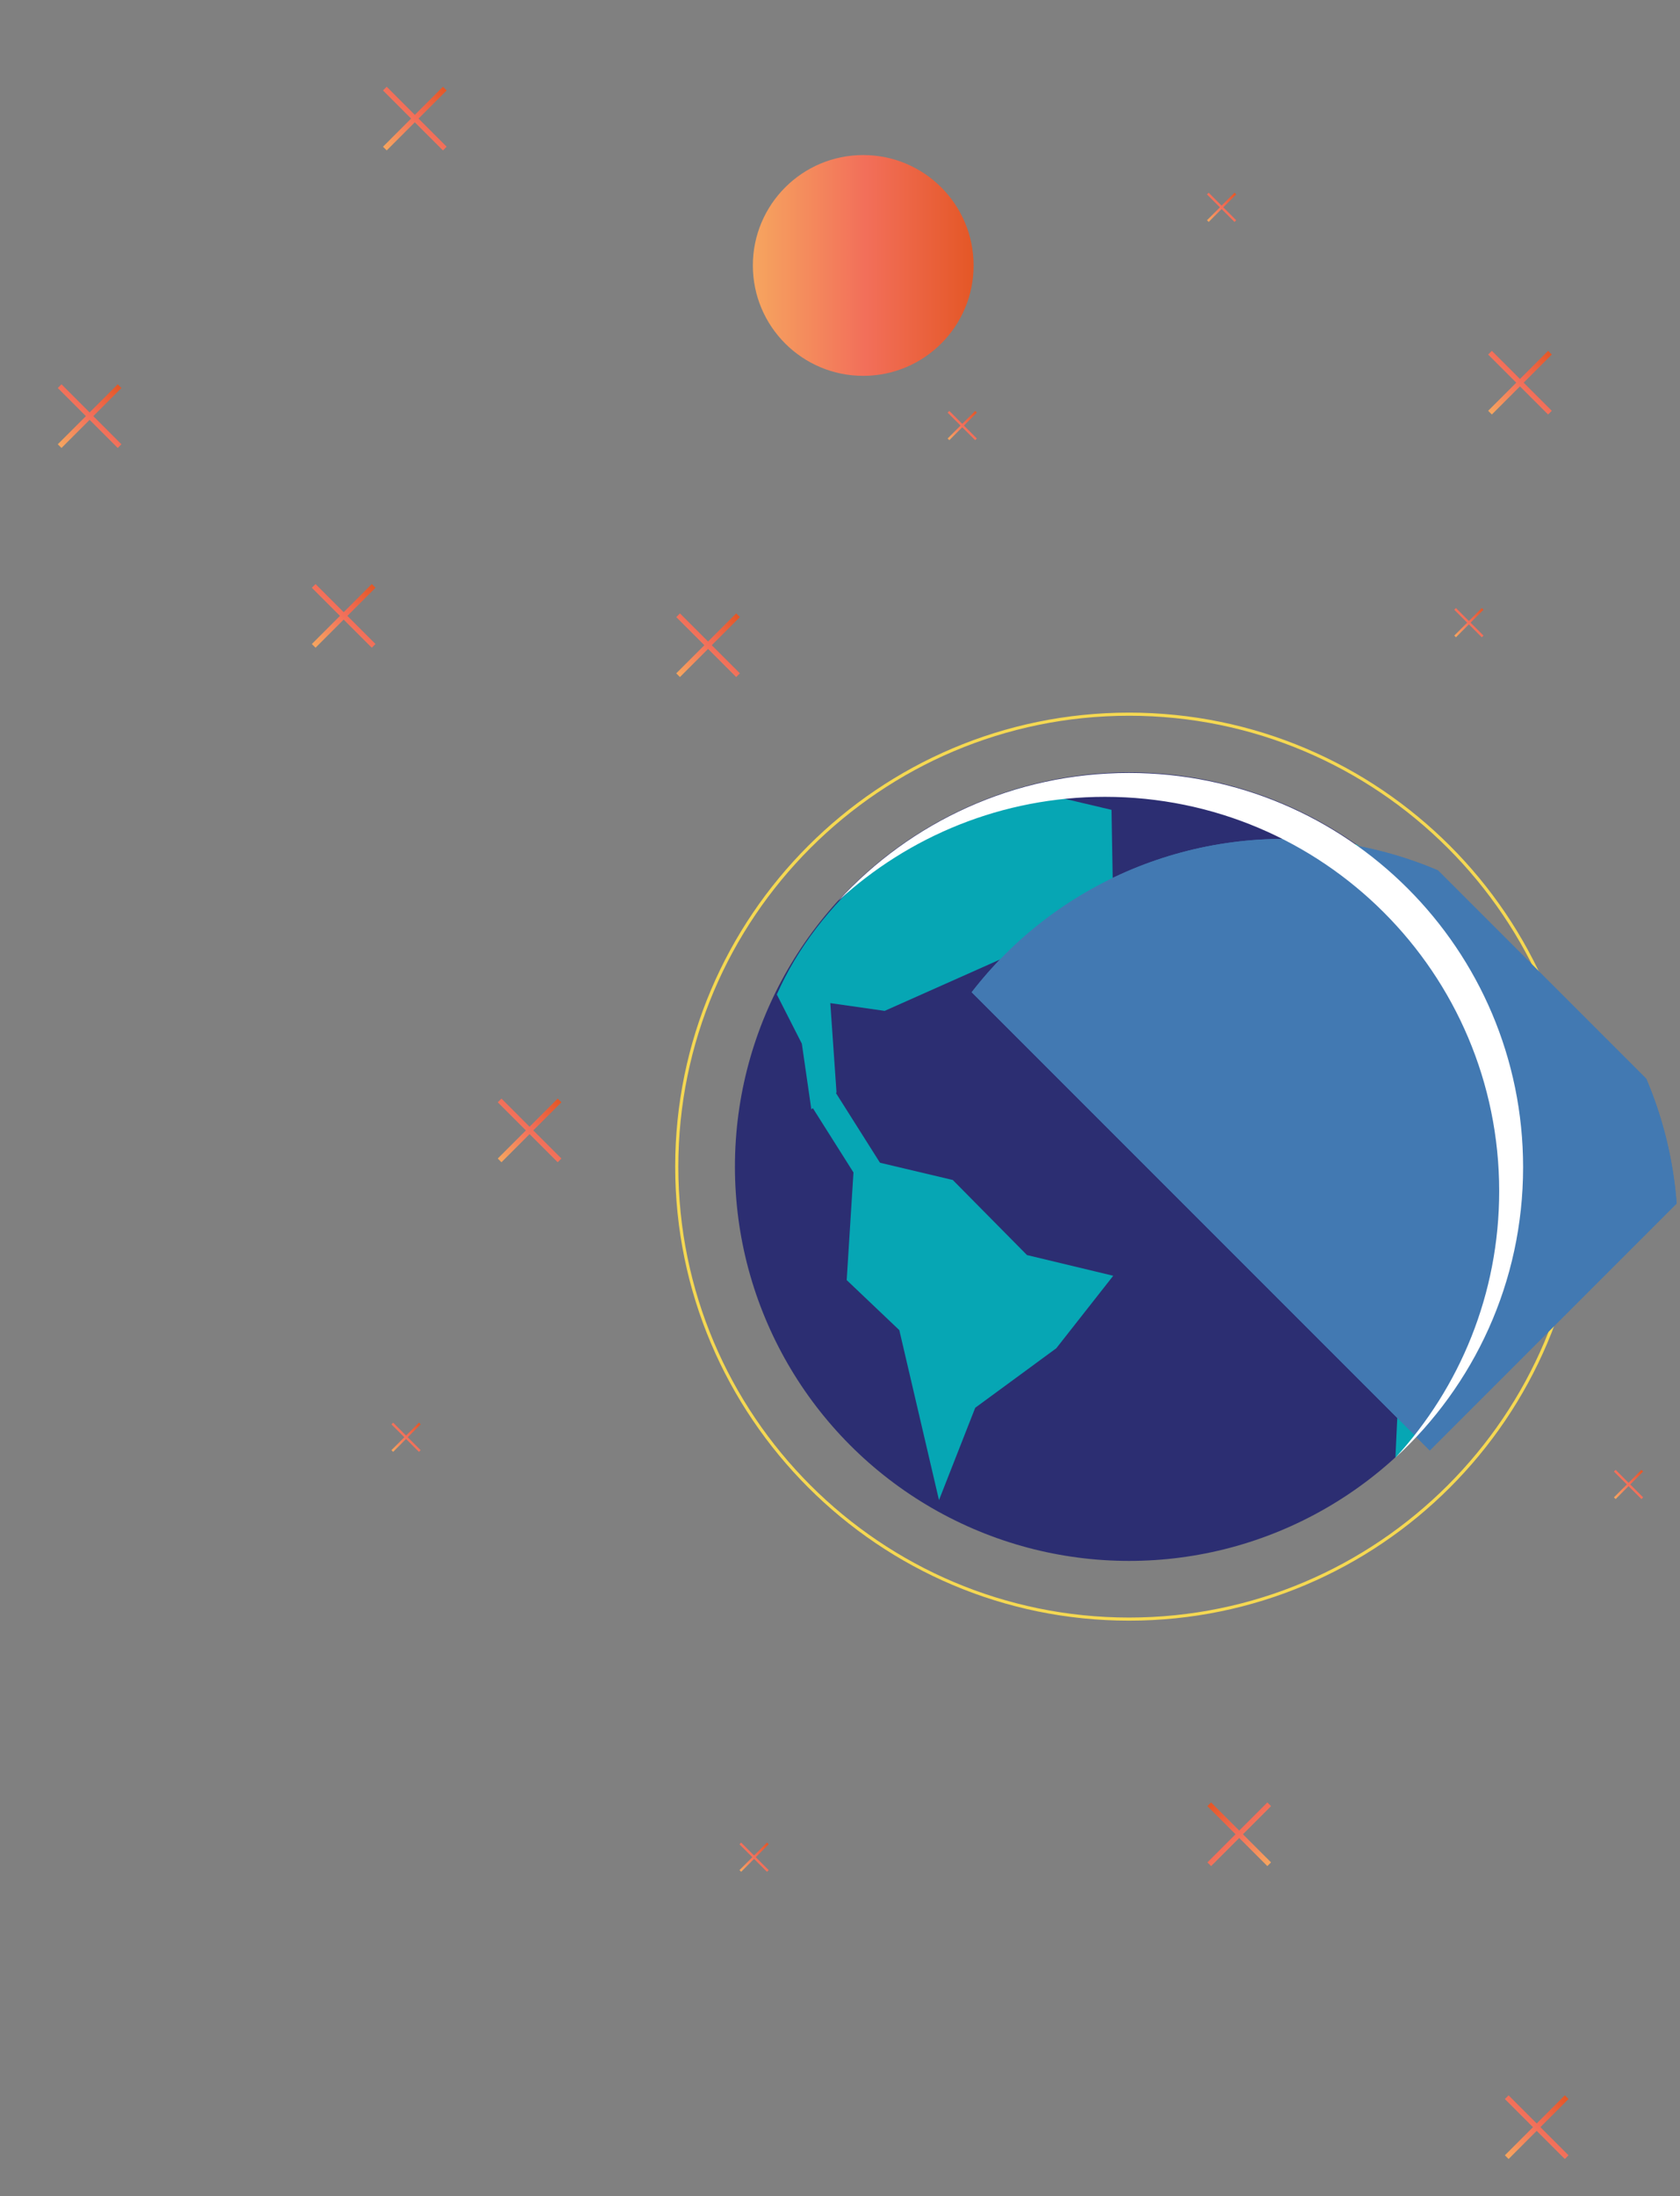 <?xml version="1.0" encoding="utf-8"?>
<!-- Generator: Adobe Illustrator 17.0.0, SVG Export Plug-In . SVG Version: 6.00 Build 0)  -->
<!DOCTYPE svg PUBLIC "-//W3C//DTD SVG 1.1//EN" "http://www.w3.org/Graphics/SVG/1.1/DTD/svg11.dtd">
<svg version="1.1" id="rounded_gradient_lines" xmlns="http://www.w3.org/2000/svg" xmlns:xlink="http://www.w3.org/1999/xlink"
	 x="0px" y="0px" width="292.384px" height="382.106px" viewBox="0 0 292.384 382.106" enable-background="new 0 0 292.384 382.106"
	 xml:space="preserve">
<rect x="0" y="0" width="292.384" height="382.106" fill="#808080" stroke="none"/>
<g>
	<path fill="#F5D852" d="M196.506,281.985c-43.559,0-78.997-35.438-78.997-78.998c0-43.559,35.438-78.997,78.997-78.997
		s78.998,35.438,78.998,78.997C275.504,246.547,240.065,281.985,196.506,281.985z M196.506,124.536
		c-43.257,0-78.451,35.193-78.451,78.451c0,43.258,35.193,78.452,78.451,78.452c43.258,0,78.452-35.193,78.452-78.452
		C274.958,159.729,239.764,124.536,196.506,124.536z"/>
</g>
<circle fill="#2C2E72" cx="196.506" cy="202.988" r="68.6"/>
<g>
	<defs>
		<circle id="SVGID_20_" cx="196.506" cy="202.988" r="68.6"/>
	</defs>
	<clipPath id="SVGID_2_">
		<use xlink:href="#SVGID_20_"  overflow="visible"/>
	</clipPath>
	
		<rect x="187.749" y="104.788" transform="matrix(0.707 -0.707 0.707 0.707 -59.038 209.972)" clip-path="url(#SVGID_2_)" fill="#4279B2" width="72.383" height="142.926"/>
</g>
<polygon fill="#06A6B4" points="193.746,221.974 183.838,234.585 169.726,244.943 163.421,261.006 156.515,231.432 147.358,222.725 
	148.709,201.257 165.823,205.31 178.734,218.371 "/>
<rect x="145.394" y="189.837" transform="matrix(0.845 -0.534 0.534 0.845 -82.998 109.669)" fill="#06A6B4" width="4.804" height="16.514"/>
<path fill="#06A6B4" d="M193.746,158.171l-39.783,17.715l-9.458-1.351l1.081,15.559L141.202,193l-1.651-11.409l-4.354-8.557
	c6.992-16.003,23.119-30.025,42.335-35.88l15.913,3.753L193.746,158.171z"/>
<path fill="#06A6B4" d="M242.856,253.624l1.932-41.558l-33.027-10.058l15.012-33.177l34.228,10.058
	C270.009,207.562,263.944,232.811,242.856,253.624z"/>
<path fill="#06A6B4" d="M259.65,176.036l-29.124-9.608l5.104-10.659l-8.857-6.906l9.308-1.952
	C246.892,154.84,254.548,164.669,259.65,176.036z"/>
<g>
	<defs>
		<circle id="SVGID_22_" cx="196.506" cy="202.988" r="68.6"/>
	</defs>
	<clipPath id="SVGID_4_">
		<use xlink:href="#SVGID_22_"  overflow="visible"/>
	</clipPath>
	
		<rect x="187.749" y="104.788" transform="matrix(0.707 -0.707 0.707 0.707 -59.038 209.972)" clip-path="url(#SVGID_4_)" fill="#4279B2" width="72.383" height="142.926"/>
</g>
<defs>
	<filter id="Adobe_OpacityMaskFilter" filterUnits="userSpaceOnUse" x="145.935" y="134.483" width="119.141" height="119.141">
		<feFlood  style="flood-color:white;flood-opacity:1" result="back"/>
		<feBlend  in="SourceGraphic" in2="back" mode="normal"/>
	</filter>
</defs>
<mask maskUnits="userSpaceOnUse" x="145.935" y="134.483" width="119.141" height="119.141" id="SVGID_6_">
	<g filter="url(#Adobe_OpacityMaskFilter)">
		<defs>
			
				<filter id="Adobe_OpacityMaskFilter_1_" filterUnits="userSpaceOnUse" x="145.935" y="134.483" width="119.141" height="119.141">
				<feFlood  style="flood-color:white;flood-opacity:1" result="back"/>
				<feBlend  in="SourceGraphic" in2="back" mode="normal"/>
			</filter>
		</defs>
		<mask maskUnits="userSpaceOnUse" x="145.935" y="134.483" width="119.141" height="119.141" id="SVGID_6_">
		</mask>
		<linearGradient id="SVGID_8_" gradientUnits="userSpaceOnUse" x1="145.935" y1="194.054" x2="265.076" y2="194.054">
			<stop  offset="0" style="stop-color:#FFFFFF"/>
			<stop  offset="1" style="stop-color:#808080"/>
		</linearGradient>
		<path mask="url(#SVGID_6_)" fill="url(#SVGID_8_)" d="M196.477,134.483c-20.002,0-38.002,8.563-50.542,22.22
			c12.211-11.212,28.495-18.058,46.38-18.058c37.887,0,68.6,30.713,68.6,68.6c0,17.885-6.846,34.168-18.058,46.38
			c13.657-12.539,22.22-30.54,22.22-50.542C265.076,165.196,234.363,134.483,196.477,134.483z"/>
	</g>
</mask>
<linearGradient id="SVGID_10_" gradientUnits="userSpaceOnUse" x1="145.935" y1="194.054" x2="265.076" y2="194.054">
	<stop  offset="0" style="stop-color:#FFFFFF"/>
	<stop  offset="1" style="stop-color:#FFFFFF"/>
</linearGradient>
<path fill="url(#SVGID_10_)" d="M196.477,134.483c-20.002,0-38.002,8.563-50.542,22.22c12.211-11.212,28.495-18.058,46.38-18.058
	c37.887,0,68.6,30.713,68.6,68.6c0,17.885-6.846,34.168-18.058,46.38c13.657-12.539,22.22-30.54,22.22-50.542
	C265.076,165.196,234.363,134.483,196.477,134.483z"/>
<g>
	<linearGradient id="SVGID_12_" gradientUnits="userSpaceOnUse" x1="131.026" y1="46.186" x2="169.441" y2="46.186">
		<stop  offset="4.618200e-04" style="stop-color:#F6A55F"/>
		<stop  offset="0.51" style="stop-color:#F26F5A"/>
		<stop  offset="1" style="stop-color:#E45726"/>
	</linearGradient>
	<circle fill="url(#SVGID_12_)" cx="150.234" cy="46.186" r="19.208"/>
	
		<linearGradient id="SVGID_14_" gradientUnits="userSpaceOnUse" x1="-383.333" y1="-245.737" x2="-368.579" y2="-245.737" gradientTransform="matrix(0.707 -0.707 0.707 0.707 499.411 15.08)">
		<stop  offset="4.618200e-04" style="stop-color:#F6A55F"/>
		<stop  offset="0.51" style="stop-color:#F26F5A"/>
		<stop  offset="1" style="stop-color:#E45726"/>
	</linearGradient>
	<polygon fill="url(#SVGID_14_)" points="64.706,101.619 59.812,106.513 54.919,101.619 54.274,102.265 59.167,107.158 
		54.274,112.051 54.919,112.697 59.812,107.803 64.706,112.697 65.351,112.052 60.457,107.158 65.351,102.264 	"/>
	
		<linearGradient id="SVGID_16_" gradientUnits="userSpaceOnUse" x1="-3.728" y1="-1327.114" x2="11.025" y2="-1327.114" gradientTransform="matrix(-0.707 -0.707 0.707 -0.707 1156.655 -616.674)">
		<stop  offset="4.618200e-04" style="stop-color:#F6A55F"/>
		<stop  offset="0.51" style="stop-color:#F26F5A"/>
		<stop  offset="1" style="stop-color:#E45726"/>
	</linearGradient>
	<polygon fill="url(#SVGID_16_)" points="210.134,314.255 215.027,319.148 210.134,324.041 210.779,324.687 215.673,319.793 
		220.566,324.687 221.211,324.041 216.318,319.148 221.211,314.255 220.566,313.609 215.673,318.503 210.779,313.609 	"/>
	
		<linearGradient id="SVGID_17_" gradientUnits="userSpaceOnUse" x1="-356.839" y1="-156.562" x2="-342.085" y2="-156.562" gradientTransform="matrix(0.707 -0.707 0.707 0.707 449.977 60.283)">
		<stop  offset="4.618200e-04" style="stop-color:#F6A55F"/>
		<stop  offset="0.51" style="stop-color:#F26F5A"/>
		<stop  offset="1" style="stop-color:#E45726"/>
	</linearGradient>
	<polygon fill="url(#SVGID_17_)" points="97.061,191.144 92.167,196.038 87.274,191.144 86.629,191.79 91.522,196.683 
		86.629,201.576 87.274,202.222 92.168,197.328 97.061,202.222 97.706,201.576 92.813,196.683 97.706,191.789 	"/>
	
		<linearGradient id="SVGID_18_" gradientUnits="userSpaceOnUse" x1="-299.335" y1="-244.557" x2="-284.582" y2="-244.557" gradientTransform="matrix(0.707 -0.707 0.707 0.707 502.601 78.746)">
		<stop  offset="4.618200e-04" style="stop-color:#F6A55F"/>
		<stop  offset="0.51" style="stop-color:#F26F5A"/>
		<stop  offset="1" style="stop-color:#E45726"/>
	</linearGradient>
	<polygon fill="url(#SVGID_18_)" points="128.124,106.724 123.231,111.617 118.338,106.724 117.692,107.369 122.586,112.263 
		117.692,117.156 118.338,117.801 123.231,112.908 128.124,117.801 128.77,117.156 123.876,112.263 128.769,107.369 	"/>
	
		<linearGradient id="SVGID_19_" gradientUnits="userSpaceOnUse" x1="-181.107" y1="-273.179" x2="-166.354" y2="-273.179" gradientTransform="matrix(0.707 -0.707 0.707 0.707 580.543 136.901)">
		<stop  offset="4.618200e-04" style="stop-color:#F6A55F"/>
		<stop  offset="0.51" style="stop-color:#F26F5A"/>
		<stop  offset="1" style="stop-color:#E45726"/>
	</linearGradient>
	<polygon fill="url(#SVGID_19_)" points="269.427,61.042 264.533,65.936 259.64,61.042 258.995,61.688 263.888,66.581 
		258.995,71.474 259.64,72.12 264.533,67.226 269.427,72.12 270.072,71.474 265.179,66.581 270.072,61.687 	"/>
	
		<linearGradient id="SVGID_21_" gradientUnits="userSpaceOnUse" x1="-226.421" y1="-305.916" x2="-219.644" y2="-305.916" gradientTransform="matrix(0.707 -0.707 0.707 0.707 586.626 94.679)">
		<stop  offset="4.618200e-04" style="stop-color:#F6A55F"/>
		<stop  offset="0.51" style="stop-color:#F26F5A"/>
		<stop  offset="1" style="stop-color:#E45726"/>
	</linearGradient>
	<polygon fill="url(#SVGID_21_)" points="214.854,33.528 212.606,35.775 210.359,33.528 210.062,33.824 212.31,36.072 
		210.062,38.319 210.359,38.616 212.606,36.368 214.854,38.616 215.151,38.32 212.903,36.072 215.151,33.824 	"/>
	
		<linearGradient id="SVGID_23_" gradientUnits="userSpaceOnUse" x1="-188.726" y1="-205.713" x2="-181.95" y2="-205.713" gradientTransform="matrix(0.707 -0.707 0.707 0.707 532.154 122.746)">
		<stop  offset="4.618200e-04" style="stop-color:#F6A55F"/>
		<stop  offset="0.51" style="stop-color:#F26F5A"/>
		<stop  offset="1" style="stop-color:#E45726"/>
	</linearGradient>
	<polygon fill="url(#SVGID_23_)" points="257.89,105.794 255.642,108.042 253.395,105.795 253.098,106.091 255.346,108.338 
		253.098,110.586 253.395,110.883 255.642,108.635 257.89,110.883 258.187,110.586 255.939,108.338 258.186,106.091 	"/>
	
		<linearGradient id="SVGID_24_" gradientUnits="userSpaceOnUse" x1="-377.112" y1="-105.738" x2="-370.335" y2="-105.738" gradientTransform="matrix(0.707 -0.707 0.707 0.707 409.696 60.578)">
		<stop  offset="4.618200e-04" style="stop-color:#F6A55F"/>
		<stop  offset="0.51" style="stop-color:#F26F5A"/>
		<stop  offset="1" style="stop-color:#E45726"/>
	</linearGradient>
	<polygon fill="url(#SVGID_24_)" points="72.916,247.526 70.669,249.774 68.421,247.526 68.125,247.823 70.372,250.07 
		68.124,252.318 68.421,252.615 70.669,250.367 72.916,252.615 73.213,252.318 70.965,250.07 73.213,247.823 	"/>
	
		<linearGradient id="SVGID_25_" gradientUnits="userSpaceOnUse" x1="-193.81" y1="-103.626" x2="-187.033" y2="-103.626" gradientTransform="matrix(0.707 -0.707 0.707 0.707 491.351 196.91)">
		<stop  offset="4.618200e-04" style="stop-color:#F6A55F"/>
		<stop  offset="0.51" style="stop-color:#F26F5A"/>
		<stop  offset="1" style="stop-color:#E45726"/>
	</linearGradient>
	<polygon fill="url(#SVGID_25_)" points="285.678,255.739 283.43,257.987 281.182,255.739 280.886,256.036 283.134,258.283 
		280.886,260.531 281.182,260.827 283.43,258.58 285.678,260.827 285.974,260.531 283.726,258.283 285.974,256.035 	"/>
	
		<linearGradient id="SVGID_26_" gradientUnits="userSpaceOnUse" x1="-408.554" y1="-103.394" x2="-401.777" y2="-103.394" gradientTransform="matrix(0.707 -0.707 0.707 0.707 490.84 109.753)">
		<stop  offset="4.618200e-04" style="stop-color:#F6A55F"/>
		<stop  offset="0.51" style="stop-color:#F26F5A"/>
		<stop  offset="1" style="stop-color:#E45726"/>
	</linearGradient>
	<polygon fill="url(#SVGID_26_)" points="133.485,320.592 131.238,322.84 128.99,320.592 128.693,320.889 130.941,323.136 
		128.694,325.384 128.99,325.68 131.238,323.433 133.485,325.68 133.782,325.384 131.534,323.136 133.782,320.889 	"/>
	
		<linearGradient id="SVGID_27_" gradientUnits="userSpaceOnUse" x1="-272.683" y1="-271.564" x2="-265.906" y2="-271.564" gradientTransform="matrix(0.707 -0.707 0.707 0.707 549.91 75.647)">
		<stop  offset="4.618200e-04" style="stop-color:#F6A55F"/>
		<stop  offset="0.51" style="stop-color:#F26F5A"/>
		<stop  offset="1" style="stop-color:#E45726"/>
	</linearGradient>
	<polygon fill="url(#SVGID_27_)" points="169.717,71.497 167.469,73.745 165.222,71.497 164.925,71.794 167.173,74.042 
		164.925,76.289 165.222,76.586 167.469,74.338 169.717,76.586 170.013,76.29 167.766,74.042 170.013,71.794 	"/>
	
		<linearGradient id="SVGID_28_" gradientUnits="userSpaceOnUse" x1="-196.442" y1="23.052" x2="-181.689" y2="23.052" gradientTransform="matrix(0.707 -0.707 0.707 0.707 384.834 220.122)">
		<stop  offset="4.618200e-04" style="stop-color:#F6A55F"/>
		<stop  offset="0.51" style="stop-color:#F26F5A"/>
		<stop  offset="1" style="stop-color:#E45726"/>
	</linearGradient>
	<polygon fill="url(#SVGID_28_)" points="272.338,364.571 267.445,369.465 262.552,364.571 261.906,365.217 266.799,370.11 
		261.906,375.003 262.552,375.649 267.445,370.755 272.338,375.649 272.984,375.004 268.09,370.11 272.983,365.217 	"/>
	
		<linearGradient id="SVGID_29_" gradientUnits="userSpaceOnUse" x1="-424.514" y1="-282.213" x2="-409.761" y2="-282.213" gradientTransform="matrix(0.707 -0.707 0.707 0.707 510.106 -23.001)">
		<stop  offset="4.618200e-04" style="stop-color:#F6A55F"/>
		<stop  offset="0.51" style="stop-color:#F26F5A"/>
		<stop  offset="1" style="stop-color:#E45726"/>
	</linearGradient>
	<polygon fill="url(#SVGID_29_)" points="20.489,66.865 15.596,71.759 10.702,66.865 10.057,67.511 14.95,72.404 10.057,77.298 
		10.702,77.943 15.596,73.05 20.489,77.943 21.134,77.298 16.241,72.404 21.134,67.511 	"/>
	
		<linearGradient id="SVGID_30_" gradientUnits="userSpaceOnUse" x1="-340.71" y1="-334.574" x2="-325.957" y2="-334.574" gradientTransform="matrix(0.707 -0.707 0.707 0.707 544.474 21.509)">
		<stop  offset="4.618200e-04" style="stop-color:#F6A55F"/>
		<stop  offset="0.51" style="stop-color:#F26F5A"/>
		<stop  offset="1" style="stop-color:#E45726"/>
	</linearGradient>
	<polygon fill="url(#SVGID_30_)" points="77.089,15.093 72.196,19.986 67.303,15.093 66.658,15.738 71.551,20.632 66.658,25.525 
		67.303,26.17 72.196,21.277 77.09,26.17 77.735,25.525 72.841,20.631 77.735,15.738 	"/>
</g>
<g>
</g>
</svg>
